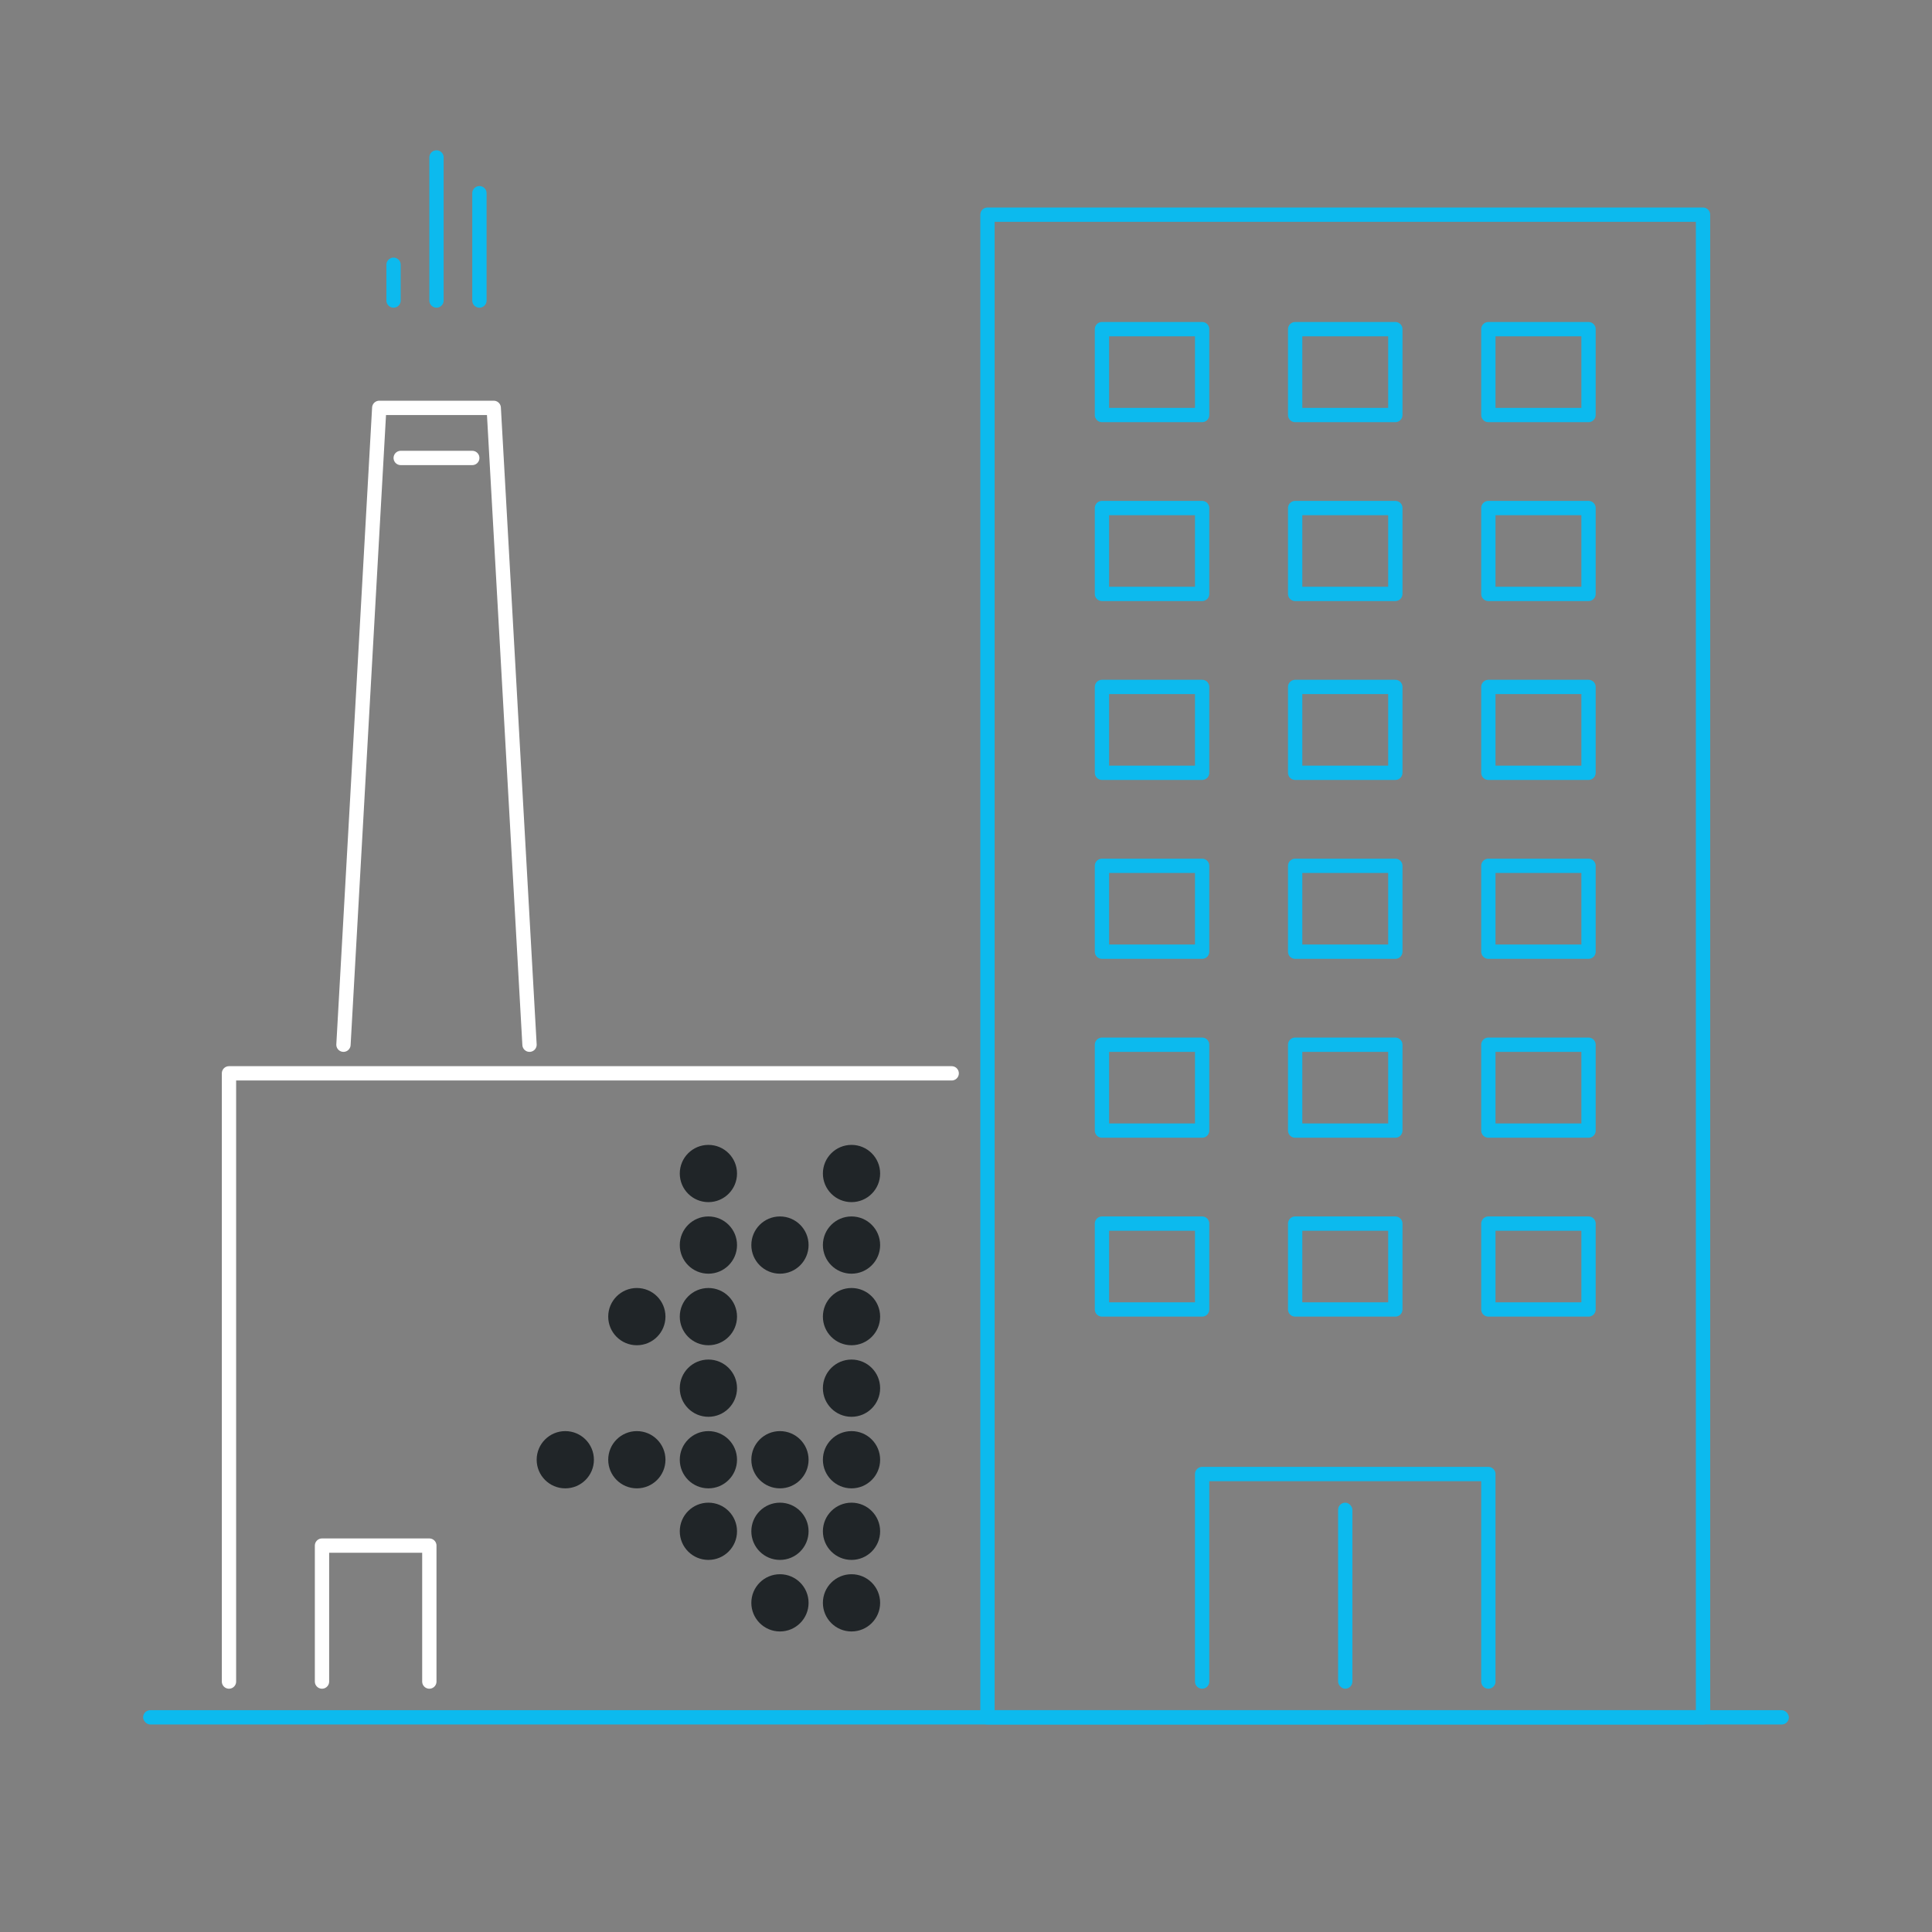 <svg xmlns="http://www.w3.org/2000/svg" width="270" height="270" viewBox="0 0 270 270">
    <rect x="0" y="0" width="270" height="270" fill="#808080" stroke="none"/>
    <g fill="none" fill-rule="evenodd">
        <g stroke="#0CBAEE" stroke-linecap="round" stroke-linejoin="round" stroke-width="2">
            <path d="M138 30h100v210H138z"/>
            <path d="M154 46h14v12h-14zM154 71h14v12h-14zM181 46h14v12h-14zM181 71h14v12h-14zM208 46h14v12h-14zM208 71h14v12h-14zM154 96h14v12h-14zM181 96h14v12h-14zM208 96h14v12h-14zM154 121h14v12h-14zM181 121h14v12h-14zM208 121h14v12h-14zM154 146h14v12h-14zM181 146h14v12h-14zM208 146h14v12h-14zM154 171h14v12h-14zM181 171h14v12h-14zM208 171h14v12h-14z"/>
        </g>
        <rect width="230" height="2" x="20" y="239" fill="#0CBAEE" rx="1"/>
        <path stroke="#0CBAEE" stroke-linecap="round" stroke-linejoin="round" stroke-width="2" d="M168 235v-29h40v29"/>
        <path stroke="#FFF" stroke-linecap="round" stroke-linejoin="round" stroke-width="2" d="M48 146l5-89h16l5 89M45 235v-19h15v19"/>
        <rect width="2" height="26" x="187" y="210" fill="#0CBAEE" rx="1"/>
        <path stroke="#FFF" stroke-linecap="round" stroke-linejoin="round" stroke-width="2" d="M32 235v-85h101"/>
        <g fill="#202528" transform="matrix(-1 0 0 1 123 160)">
            <circle cx="4" cy="4" r="4"/>
            <circle cx="14" cy="14" r="4"/>
            <circle cx="4" cy="14" r="4"/>
            <circle cx="24" cy="14" r="4"/>
            <circle cx="24" cy="4" r="4"/>
            <circle cx="4" cy="24" r="4"/>
            <circle cx="4" cy="34" r="4"/>
            <circle cx="24" cy="34" r="4"/>
            <circle cx="4" cy="44" r="4"/>
            <circle cx="14" cy="44" r="4"/>
            <circle cx="34" cy="44" r="4"/>
            <circle cx="4" cy="54" r="4"/>
            <circle cx="14" cy="54" r="4"/>
            <circle cx="4" cy="64" r="4"/>
            <circle cx="14" cy="64" r="4"/>
            <circle cx="24" cy="44" r="4"/>
            <circle cx="44" cy="44" r="4"/>
            <circle cx="24" cy="54" r="4"/>
            <circle cx="34" cy="24" r="4"/>
            <circle cx="24" cy="24" r="4"/>
        </g>
        <path stroke="#FFF" stroke-linecap="round" stroke-linejoin="round" stroke-width="2" d="M56 64h10"/>
        <path stroke="#0CBAEE" stroke-linecap="round" stroke-linejoin="round" stroke-width="2" d="M61 42V22M55 42v-5M67 42V27"/>
    </g>
</svg>
